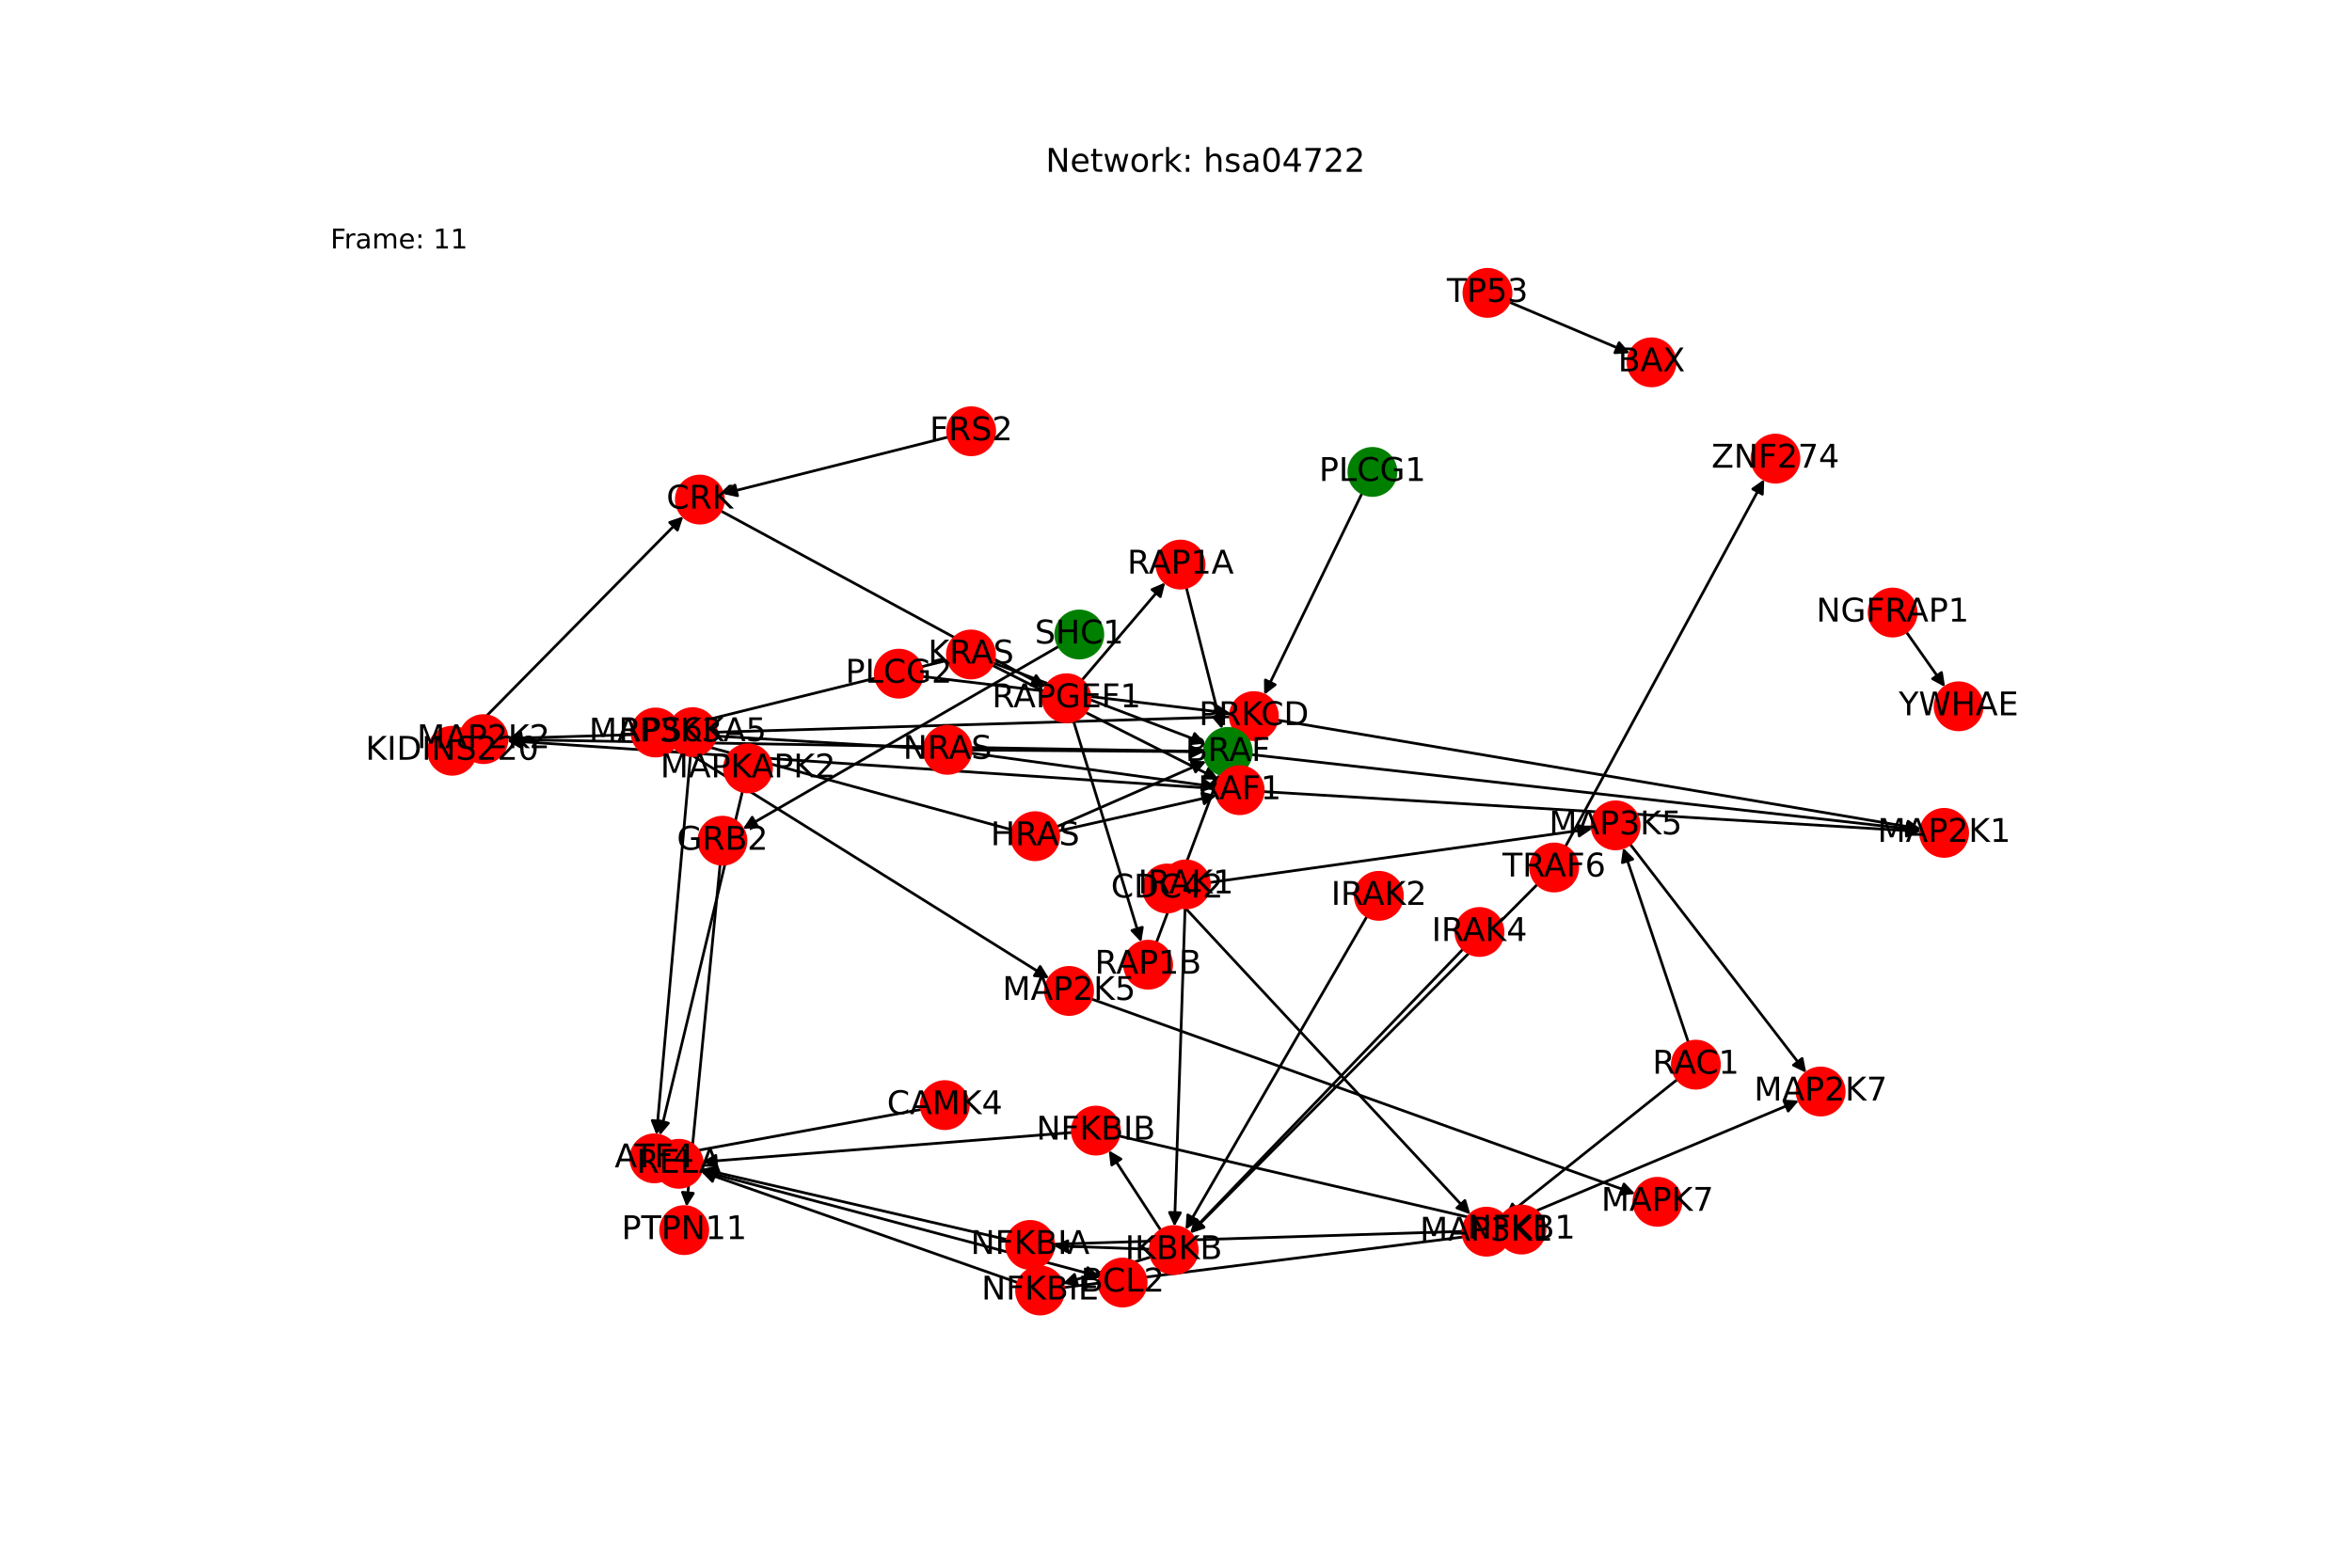 <?xml version="1.0" encoding="utf-8" standalone="no"?>
<!DOCTYPE svg PUBLIC "-//W3C//DTD SVG 1.1//EN"
  "http://www.w3.org/Graphics/SVG/1.1/DTD/svg11.dtd">
<!-- Created with matplotlib (https://matplotlib.org/) -->
<svg height="576pt" version="1.1" viewBox="0 0 864 576" width="864pt" xmlns="http://www.w3.org/2000/svg" xmlns:xlink="http://www.w3.org/1999/xlink">
 <defs>
  <style type="text/css">*{stroke-linecap:butt;stroke-linejoin:round;}</style>
 </defs>
 <g id="figure_1">
  <g id="patch_1">
   <path d="M 0 576 
L 864 576 
L 864 0 
L 0 0 
z
" style="fill:#ffffff;"/>
  </g>
  <g id="axes_1">
   <g id="patch_2">
    <path clip-path="url(#p33b3e870ce)" d="M 264.542 317.523 
Q 258.368 380.436 252.304 442.237 
" style="fill:none;stroke:#000000;stroke-linecap:round;"/>
    <path clip-path="url(#p33b3e870ce)" d="M 254.685 438.451 
L 252.304 442.237 
L 250.704 438.06 
L 254.685 438.451 
z
" style="stroke:#000000;stroke-linecap:round;"/>
   </g>
   <g id="patch_3">
    <path clip-path="url(#p33b3e870ce)" d="M 469.149 264.553 
Q 587.392 284.561 704.533 304.382 
" style="fill:none;stroke:#000000;stroke-linecap:round;"/>
    <path clip-path="url(#p33b3e870ce)" d="M 700.923 301.743 
L 704.533 304.382 
L 700.255 305.687 
L 700.923 301.743 
z
" style="stroke:#000000;stroke-linecap:round;"/>
   </g>
   <g id="patch_4">
    <path clip-path="url(#p33b3e870ce)" d="M 451.953 263.367 
Q 319.111 267.34 187.387 271.279 
" style="fill:none;stroke:#000000;stroke-linecap:round;"/>
    <path clip-path="url(#p33b3e870ce)" d="M 191.445 273.159 
L 187.387 271.279 
L 191.326 269.161 
L 191.445 273.159 
z
" style="stroke:#000000;stroke-linecap:round;"/>
   </g>
   <g id="patch_5">
    <path clip-path="url(#p33b3e870ce)" d="M 264.715 187.681 
Q 324.44 220.051 383.183 251.888 
" style="fill:none;stroke:#000000;stroke-linecap:round;"/>
    <path clip-path="url(#p33b3e870ce)" d="M 380.619 248.224 
L 383.183 251.888 
L 378.713 251.74 
L 380.619 248.224 
z
" style="stroke:#000000;stroke-linecap:round;"/>
   </g>
   <g id="patch_6">
    <path clip-path="url(#p33b3e870ce)" d="M 397.399 249.955 
Q 412.72 231.99 427.316 214.876 
" style="fill:none;stroke:#000000;stroke-linecap:round;"/>
    <path clip-path="url(#p33b3e870ce)" d="M 423.199 216.622 
L 427.316 214.876 
L 426.242 219.217 
L 423.199 216.622 
z
" style="stroke:#000000;stroke-linecap:round;"/>
   </g>
   <g id="patch_7">
    <path clip-path="url(#p33b3e870ce)" d="M 394.312 264.825 
Q 406.766 305.498 418.893 345.103 
" style="fill:none;stroke:#000000;stroke-linecap:round;"/>
    <path clip-path="url(#p33b3e870ce)" d="M 419.635 340.692 
L 418.893 345.103 
L 415.81 341.863 
L 419.635 340.692 
z
" style="stroke:#000000;stroke-linecap:round;"/>
   </g>
   <g id="patch_8">
    <path clip-path="url(#p33b3e870ce)" d="M 459.627 277.243 
Q 582.597 291.142 704.457 304.915 
" style="fill:none;stroke:#000000;stroke-linecap:round;"/>
    <path clip-path="url(#p33b3e870ce)" d="M 700.707 302.479 
L 704.457 304.915 
L 700.257 306.453 
L 700.707 302.479 
z
" style="stroke:#000000;stroke-linecap:round;"/>
   </g>
   <g id="patch_9">
    <path clip-path="url(#p33b3e870ce)" d="M 442.366 276.121 
Q 314.32 273.921 187.392 271.739 
" style="fill:none;stroke:#000000;stroke-linecap:round;"/>
    <path clip-path="url(#p33b3e870ce)" d="M 191.357 273.808 
L 187.392 271.739 
L 191.426 269.808 
L 191.357 273.808 
z
" style="stroke:#000000;stroke-linecap:round;"/>
   </g>
   <g id="patch_10">
    <path clip-path="url(#p33b3e870ce)" d="M 248.739 427.822 
Q 326.376 448.418 402.932 468.727 
" style="fill:none;stroke:#000000;stroke-linecap:round;"/>
    <path clip-path="url(#p33b3e870ce)" d="M 399.578 465.768 
L 402.932 468.727 
L 398.553 469.634 
L 399.578 465.768 
z
" style="stroke:#000000;stroke-linecap:round;"/>
   </g>
   <g id="patch_11">
    <path clip-path="url(#p33b3e870ce)" d="M 348.361 160.568 
Q 306.929 171.003 266.58 181.165 
" style="fill:none;stroke:#000000;stroke-linecap:round;"/>
    <path clip-path="url(#p33b3e870ce)" d="M 270.948 182.127 
L 266.58 181.165 
L 269.971 178.249 
L 270.948 182.127 
z
" style="stroke:#000000;stroke-linecap:round;"/>
   </g>
   <g id="patch_12">
    <path clip-path="url(#p33b3e870ce)" d="M 172.184 269.676 
Q 211.601 229.699 250.232 190.518 
" style="fill:none;stroke:#000000;stroke-linecap:round;"/>
    <path clip-path="url(#p33b3e870ce)" d="M 246 191.962 
L 250.232 190.518 
L 248.848 194.77 
L 246 191.962 
z
" style="stroke:#000000;stroke-linecap:round;"/>
   </g>
   <g id="patch_13">
    <path clip-path="url(#p33b3e870ce)" d="M 253.645 277.632 
Q 247.394 347.302 241.243 415.858 
" style="fill:none;stroke:#000000;stroke-linecap:round;"/>
    <path clip-path="url(#p33b3e870ce)" d="M 243.592 412.053 
L 241.243 415.858 
L 239.608 411.696 
L 243.592 412.053 
z
" style="stroke:#000000;stroke-linecap:round;"/>
   </g>
   <g id="patch_14">
    <path clip-path="url(#p33b3e870ce)" d="M 554.402 110.986 
Q 576.557 120.368 597.683 129.314 
" style="fill:none;stroke:#000000;stroke-linecap:round;"/>
    <path clip-path="url(#p33b3e870ce)" d="M 594.78 125.912 
L 597.683 129.314 
L 593.22 129.596 
L 594.78 125.912 
z
" style="stroke:#000000;stroke-linecap:round;"/>
   </g>
   <g id="patch_15">
    <path clip-path="url(#p33b3e870ce)" d="M 554.024 449.19 
Q 607.427 426.792 659.798 404.827 
" style="fill:none;stroke:#000000;stroke-linecap:round;"/>
    <path clip-path="url(#p33b3e870ce)" d="M 655.336 404.53 
L 659.798 404.827 
L 656.883 408.218 
L 655.336 404.53 
z
" style="stroke:#000000;stroke-linecap:round;"/>
   </g>
   <g id="patch_16">
    <path clip-path="url(#p33b3e870ce)" d="M 598.775 310.116 
Q 631.151 352.15 662.844 393.298 
" style="fill:none;stroke:#000000;stroke-linecap:round;"/>
    <path clip-path="url(#p33b3e870ce)" d="M 661.988 388.909 
L 662.844 393.298 
L 658.819 391.349 
L 661.988 388.909 
z
" style="stroke:#000000;stroke-linecap:round;"/>
   </g>
   <g id="patch_17">
    <path clip-path="url(#p33b3e870ce)" d="M 272.749 290.743 
Q 257.57 353.96 242.652 416.09 
" style="fill:none;stroke:#000000;stroke-linecap:round;"/>
    <path clip-path="url(#p33b3e870ce)" d="M 245.531 412.667 
L 242.652 416.09 
L 241.641 411.733 
L 245.531 412.667 
z
" style="stroke:#000000;stroke-linecap:round;"/>
   </g>
   <g id="patch_18">
    <path clip-path="url(#p33b3e870ce)" d="M 400.865 367.015 
Q 500.782 402.831 599.648 438.269 
" style="fill:none;stroke:#000000;stroke-linecap:round;"/>
    <path clip-path="url(#p33b3e870ce)" d="M 596.557 435.036 
L 599.648 438.269 
L 595.207 438.802 
L 596.557 435.036 
z
" style="stroke:#000000;stroke-linecap:round;"/>
   </g>
   <g id="patch_19">
    <path clip-path="url(#p33b3e870ce)" d="M 248.168 273.728 
Q 316.771 316.616 384.425 358.911 
" style="fill:none;stroke:#000000;stroke-linecap:round;"/>
    <path clip-path="url(#p33b3e870ce)" d="M 382.093 355.095 
L 384.425 358.911 
L 379.973 358.487 
L 382.093 355.095 
z
" style="stroke:#000000;stroke-linecap:round;"/>
   </g>
   <g id="patch_20">
    <path clip-path="url(#p33b3e870ce)" d="M 434.642 332.789 
Q 487.392 389.494 539.38 445.38 
" style="fill:none;stroke:#000000;stroke-linecap:round;"/>
    <path clip-path="url(#p33b3e870ce)" d="M 538.12 441.089 
L 539.38 445.38 
L 535.191 443.813 
L 538.12 441.089 
z
" style="stroke:#000000;stroke-linecap:round;"/>
   </g>
   <g id="patch_21">
    <path clip-path="url(#p33b3e870ce)" d="M 437.319 325.242 
Q 511.118 314.852 583.809 304.618 
" style="fill:none;stroke:#000000;stroke-linecap:round;"/>
    <path clip-path="url(#p33b3e870ce)" d="M 579.569 303.195 
L 583.809 304.618 
L 580.127 307.156 
L 579.569 303.195 
z
" style="stroke:#000000;stroke-linecap:round;"/>
   </g>
   <g id="patch_22">
    <path clip-path="url(#p33b3e870ce)" d="M 616.199 396.579 
Q 584.506 421.858 553.686 446.44 
" style="fill:none;stroke:#000000;stroke-linecap:round;"/>
    <path clip-path="url(#p33b3e870ce)" d="M 558.061 445.509 
L 553.686 446.44 
L 555.566 442.382 
L 558.061 445.509 
z
" style="stroke:#000000;stroke-linecap:round;"/>
   </g>
   <g id="patch_23">
    <path clip-path="url(#p33b3e870ce)" d="M 620.214 382.967 
Q 608.228 347.216 596.598 312.525 
" style="fill:none;stroke:#000000;stroke-linecap:round;"/>
    <path clip-path="url(#p33b3e870ce)" d="M 595.973 316.954 
L 596.598 312.525 
L 599.766 315.682 
L 595.973 316.954 
z
" style="stroke:#000000;stroke-linecap:round;"/>
   </g>
   <g id="patch_24">
    <path clip-path="url(#p33b3e870ce)" d="M 575.025 311.12 
Q 611.55 243.626 647.543 177.115 
" style="fill:none;stroke:#000000;stroke-linecap:round;"/>
    <path clip-path="url(#p33b3e870ce)" d="M 643.881 179.681 
L 647.543 177.115 
L 647.398 181.585 
L 643.881 179.681 
z
" style="stroke:#000000;stroke-linecap:round;"/>
   </g>
   <g id="patch_25">
    <path clip-path="url(#p33b3e870ce)" d="M 564.798 324.878 
Q 501.031 389.02 438.052 452.369 
" style="fill:none;stroke:#000000;stroke-linecap:round;"/>
    <path clip-path="url(#p33b3e870ce)" d="M 442.291 450.942 
L 438.052 452.369 
L 439.454 448.122 
L 442.291 450.942 
z
" style="stroke:#000000;stroke-linecap:round;"/>
   </g>
   <g id="patch_26">
    <path clip-path="url(#p33b3e870ce)" d="M 700.236 232.145 
Q 707.372 242.286 713.865 251.512 
" style="fill:none;stroke:#000000;stroke-linecap:round;"/>
    <path clip-path="url(#p33b3e870ce)" d="M 713.198 247.09 
L 713.865 251.512 
L 709.927 249.392 
L 713.198 247.09 
z
" style="stroke:#000000;stroke-linecap:round;"/>
   </g>
   <g id="patch_27">
    <path clip-path="url(#p33b3e870ce)" d="M 426.43 452.046 
Q 416.862 437.355 407.904 423.6 
" style="fill:none;stroke:#000000;stroke-linecap:round;"/>
    <path clip-path="url(#p33b3e870ce)" d="M 408.411 428.043 
L 407.904 423.6 
L 411.763 425.86 
L 408.411 428.043 
z
" style="stroke:#000000;stroke-linecap:round;"/>
   </g>
   <g id="patch_28">
    <path clip-path="url(#p33b3e870ce)" d="M 422.505 458.994 
Q 404.781 458.358 388.175 457.763 
" style="fill:none;stroke:#000000;stroke-linecap:round;"/>
    <path clip-path="url(#p33b3e870ce)" d="M 392.1 459.905 
L 388.175 457.763 
L 392.244 455.907 
L 392.1 459.905 
z
" style="stroke:#000000;stroke-linecap:round;"/>
   </g>
   <g id="patch_29">
    <path clip-path="url(#p33b3e870ce)" d="M 422.869 461.812 
Q 406.619 466.729 391.439 471.322 
" style="fill:none;stroke:#000000;stroke-linecap:round;"/>
    <path clip-path="url(#p33b3e870ce)" d="M 395.847 472.077 
L 391.439 471.322 
L 394.689 468.249 
L 395.847 472.077 
z
" style="stroke:#000000;stroke-linecap:round;"/>
   </g>
   <g id="patch_30">
    <path clip-path="url(#p33b3e870ce)" d="M 500.375 181.183 
Q 482.384 218.249 464.881 254.31 
" style="fill:none;stroke:#000000;stroke-linecap:round;"/>
    <path clip-path="url(#p33b3e870ce)" d="M 468.427 251.585 
L 464.881 254.31 
L 464.829 249.838 
L 468.427 251.585 
z
" style="stroke:#000000;stroke-linecap:round;"/>
   </g>
   <g id="patch_31">
    <path clip-path="url(#p33b3e870ce)" d="M 338.777 248.549 
Q 395.394 255.315 450.9 261.948 
" style="fill:none;stroke:#000000;stroke-linecap:round;"/>
    <path clip-path="url(#p33b3e870ce)" d="M 447.166 259.488 
L 450.9 261.948 
L 446.691 263.459 
L 447.166 259.488 
z
" style="stroke:#000000;stroke-linecap:round;"/>
   </g>
   <g id="patch_32">
    <path clip-path="url(#p33b3e870ce)" d="M 388.972 237.462 
Q 330.931 271.013 273.857 304.004 
" style="fill:none;stroke:#000000;stroke-linecap:round;"/>
    <path clip-path="url(#p33b3e870ce)" d="M 278.321 303.734 
L 273.857 304.004 
L 276.319 300.271 
L 278.321 303.734 
z
" style="stroke:#000000;stroke-linecap:round;"/>
   </g>
   <g id="patch_33">
    <path clip-path="url(#p33b3e870ce)" d="M 371.9 304.955 
Q 310.54 288.188 250.258 271.715 
" style="fill:none;stroke:#000000;stroke-linecap:round;"/>
    <path clip-path="url(#p33b3e870ce)" d="M 253.59 274.699 
L 250.258 271.715 
L 254.644 270.84 
L 253.59 274.699 
z
" style="stroke:#000000;stroke-linecap:round;"/>
   </g>
   <g id="patch_34">
    <path clip-path="url(#p33b3e870ce)" d="M 388.705 305.336 
Q 417.826 298.783 445.857 292.476 
" style="fill:none;stroke:#000000;stroke-linecap:round;"/>
    <path clip-path="url(#p33b3e870ce)" d="M 441.515 291.403 
L 445.857 292.476 
L 442.393 295.305 
L 441.515 291.403 
z
" style="stroke:#000000;stroke-linecap:round;"/>
   </g>
   <g id="patch_35">
    <path clip-path="url(#p33b3e870ce)" d="M 388.187 303.765 
Q 415.637 291.754 442.063 280.19 
" style="fill:none;stroke:#000000;stroke-linecap:round;"/>
    <path clip-path="url(#p33b3e870ce)" d="M 437.597 279.962 
L 442.063 280.19 
L 439.2 283.626 
L 437.597 279.962 
z
" style="stroke:#000000;stroke-linecap:round;"/>
   </g>
   <g id="patch_36">
    <path clip-path="url(#p33b3e870ce)" d="M 348.277 242.552 
Q 298.753 254.805 250.313 266.789 
" style="fill:none;stroke:#000000;stroke-linecap:round;"/>
    <path clip-path="url(#p33b3e870ce)" d="M 254.677 267.77 
L 250.313 266.789 
L 253.716 263.887 
L 254.677 267.77 
z
" style="stroke:#000000;stroke-linecap:round;"/>
   </g>
   <g id="patch_37">
    <path clip-path="url(#p33b3e870ce)" d="M 364.415 244.379 
Q 406.038 265.402 446.663 285.921 
" style="fill:none;stroke:#000000;stroke-linecap:round;"/>
    <path clip-path="url(#p33b3e870ce)" d="M 443.994 282.332 
L 446.663 285.921 
L 442.191 285.902 
L 443.994 282.332 
z
" style="stroke:#000000;stroke-linecap:round;"/>
   </g>
   <g id="patch_38">
    <path clip-path="url(#p33b3e870ce)" d="M 364.781 243.546 
Q 403.852 258.371 441.879 272.8 
" style="fill:none;stroke:#000000;stroke-linecap:round;"/>
    <path clip-path="url(#p33b3e870ce)" d="M 438.849 269.511 
L 441.879 272.8 
L 437.429 273.251 
L 438.849 269.511 
z
" style="stroke:#000000;stroke-linecap:round;"/>
   </g>
   <g id="patch_39">
    <path clip-path="url(#p33b3e870ce)" d="M 339.409 274.991 
Q 294.438 272.321 250.583 269.716 
" style="fill:none;stroke:#000000;stroke-linecap:round;"/>
    <path clip-path="url(#p33b3e870ce)" d="M 254.458 271.95 
L 250.583 269.716 
L 254.695 267.957 
L 254.458 271.95 
z
" style="stroke:#000000;stroke-linecap:round;"/>
   </g>
   <g id="patch_40">
    <path clip-path="url(#p33b3e870ce)" d="M 356.631 276.689 
Q 401.722 282.917 445.705 288.992 
" style="fill:none;stroke:#000000;stroke-linecap:round;"/>
    <path clip-path="url(#p33b3e870ce)" d="M 442.016 286.463 
L 445.705 288.992 
L 441.469 290.426 
L 442.016 286.463 
z
" style="stroke:#000000;stroke-linecap:round;"/>
   </g>
   <g id="patch_41">
    <path clip-path="url(#p33b3e870ce)" d="M 356.709 275.569 
Q 399.535 275.887 441.244 276.197 
" style="fill:none;stroke:#000000;stroke-linecap:round;"/>
    <path clip-path="url(#p33b3e870ce)" d="M 437.259 274.168 
L 441.244 276.197 
L 437.229 278.167 
L 437.259 274.168 
z
" style="stroke:#000000;stroke-linecap:round;"/>
   </g>
   <g id="patch_42">
    <path clip-path="url(#p33b3e870ce)" d="M 464.037 290.854 
Q 584.781 298.172 704.41 305.422 
" style="fill:none;stroke:#000000;stroke-linecap:round;"/>
    <path clip-path="url(#p33b3e870ce)" d="M 700.538 303.183 
L 704.41 305.422 
L 700.296 307.176 
L 700.538 303.183 
z
" style="stroke:#000000;stroke-linecap:round;"/>
   </g>
   <g id="patch_43">
    <path clip-path="url(#p33b3e870ce)" d="M 446.751 289.746 
Q 316.507 280.951 187.377 272.231 
" style="fill:none;stroke:#000000;stroke-linecap:round;"/>
    <path clip-path="url(#p33b3e870ce)" d="M 191.233 274.496 
L 187.377 272.231 
L 191.503 270.505 
L 191.233 274.496 
z
" style="stroke:#000000;stroke-linecap:round;"/>
   </g>
   <g id="patch_44">
    <path clip-path="url(#p33b3e870ce)" d="M 435.78 215.835 
Q 442.342 241.853 448.631 266.787 
" style="fill:none;stroke:#000000;stroke-linecap:round;"/>
    <path clip-path="url(#p33b3e870ce)" d="M 449.592 262.419 
L 448.631 266.787 
L 445.713 263.397 
L 449.592 262.419 
z
" style="stroke:#000000;stroke-linecap:round;"/>
   </g>
   <g id="patch_45">
    <path clip-path="url(#p33b3e870ce)" d="M 424.792 346.341 
Q 436.388 315.362 447.593 285.43 
" style="fill:none;stroke:#000000;stroke-linecap:round;"/>
    <path clip-path="url(#p33b3e870ce)" d="M 444.318 288.475 
L 447.593 285.43 
L 448.064 289.877 
L 444.318 288.475 
z
" style="stroke:#000000;stroke-linecap:round;"/>
   </g>
   <g id="patch_46">
    <path clip-path="url(#p33b3e870ce)" d="M 410.999 417.367 
Q 480.736 433.583 549.384 449.547 
" style="fill:none;stroke:#000000;stroke-linecap:round;"/>
    <path clip-path="url(#p33b3e870ce)" d="M 545.941 446.693 
L 549.384 449.547 
L 545.035 450.589 
L 545.941 446.693 
z
" style="stroke:#000000;stroke-linecap:round;"/>
   </g>
   <g id="patch_47">
    <path clip-path="url(#p33b3e870ce)" d="M 393.933 416.094 
Q 325.97 421.503 259.121 426.824 
" style="fill:none;stroke:#000000;stroke-linecap:round;"/>
    <path clip-path="url(#p33b3e870ce)" d="M 263.267 428.5 
L 259.121 426.824 
L 262.95 424.513 
L 263.267 428.5 
z
" style="stroke:#000000;stroke-linecap:round;"/>
   </g>
   <g id="patch_48">
    <path clip-path="url(#p33b3e870ce)" d="M 387.06 457.141 
Q 468.657 454.587 549.136 452.068 
" style="fill:none;stroke:#000000;stroke-linecap:round;"/>
    <path clip-path="url(#p33b3e870ce)" d="M 545.076 450.194 
L 549.136 452.068 
L 545.201 454.192 
L 545.076 450.194 
z
" style="stroke:#000000;stroke-linecap:round;"/>
   </g>
   <g id="patch_49">
    <path clip-path="url(#p33b3e870ce)" d="M 369.965 455.462 
Q 313.888 442.506 258.901 429.801 
" style="fill:none;stroke:#000000;stroke-linecap:round;"/>
    <path clip-path="url(#p33b3e870ce)" d="M 262.348 432.65 
L 258.901 429.801 
L 263.249 428.753 
L 262.348 432.65 
z
" style="stroke:#000000;stroke-linecap:round;"/>
   </g>
   <g id="patch_50">
    <path clip-path="url(#p33b3e870ce)" d="M 390.676 473.065 
Q 470.497 462.957 549.209 452.99 
" style="fill:none;stroke:#000000;stroke-linecap:round;"/>
    <path clip-path="url(#p33b3e870ce)" d="M 544.989 451.509 
L 549.209 452.99 
L 545.492 455.477 
L 544.989 451.509 
z
" style="stroke:#000000;stroke-linecap:round;"/>
   </g>
   <g id="patch_51">
    <path clip-path="url(#p33b3e870ce)" d="M 373.913 471.287 
Q 315.731 450.877 258.603 430.838 
" style="fill:none;stroke:#000000;stroke-linecap:round;"/>
    <path clip-path="url(#p33b3e870ce)" d="M 261.716 434.049 
L 258.603 430.838 
L 263.04 430.274 
L 261.716 434.049 
z
" style="stroke:#000000;stroke-linecap:round;"/>
   </g>
   <g id="patch_52">
    <path clip-path="url(#p33b3e870ce)" d="M 338.54 407.607 
Q 293.713 415.824 249.986 423.839 
" style="fill:none;stroke:#000000;stroke-linecap:round;"/>
    <path clip-path="url(#p33b3e870ce)" d="M 254.281 425.085 
L 249.986 423.839 
L 253.56 421.15 
L 254.281 425.085 
z
" style="stroke:#000000;stroke-linecap:round;"/>
   </g>
   <g id="patch_53">
    <path clip-path="url(#p33b3e870ce)" d="M 435.335 333.596 
Q 433.39 392.121 431.482 449.529 
" style="fill:none;stroke:#000000;stroke-linecap:round;"/>
    <path clip-path="url(#p33b3e870ce)" d="M 433.613 445.597 
L 431.482 449.529 
L 429.616 445.465 
L 433.613 445.597 
z
" style="stroke:#000000;stroke-linecap:round;"/>
   </g>
   <g id="patch_54">
    <path clip-path="url(#p33b3e870ce)" d="M 502.181 336.645 
Q 468.839 394.226 436.058 450.839 
" style="fill:none;stroke:#000000;stroke-linecap:round;"/>
    <path clip-path="url(#p33b3e870ce)" d="M 439.794 448.38 
L 436.058 450.839 
L 436.332 446.376 
L 439.794 448.38 
z
" style="stroke:#000000;stroke-linecap:round;"/>
   </g>
   <g id="patch_55">
    <path clip-path="url(#p33b3e870ce)" d="M 537.472 348.676 
Q 487.314 400.869 437.93 452.256 
" style="fill:none;stroke:#000000;stroke-linecap:round;"/>
    <path clip-path="url(#p33b3e870ce)" d="M 442.144 450.758 
L 437.93 452.256 
L 439.26 447.986 
L 442.144 450.758 
z
" style="stroke:#000000;stroke-linecap:round;"/>
   </g>
   <g id="PathCollection_1">
    <defs>
     <path d="M 0 8.66 
C 2.297 8.66 4.5 7.748 6.124 6.124 
C 7.748 4.5 8.66 2.297 8.66 -0 
C 8.66 -2.297 7.748 -4.5 6.124 -6.124 
C 4.5 -7.748 2.297 -8.66 0 -8.66 
C -2.297 -8.66 -4.5 -7.748 -6.124 -6.124 
C -7.748 -4.5 -8.66 -2.297 -8.66 0 
C -8.66 2.297 -7.748 4.5 -6.124 6.124 
C -4.5 7.748 -2.297 8.66 0 8.66 
z
" id="C0_0_4473d09203"/>
    </defs>
    <g clip-path="url(#p33b3e870ce)">
     <use style="fill:#ff0000;stroke:#ff0000;" x="265.388" xlink:href="#C0_0_4473d09203" y="308.9"/>
    </g>
    <g clip-path="url(#p33b3e870ce)">
     <use style="fill:#ff0000;stroke:#ff0000;" x="460.61" xlink:href="#C0_0_4473d09203" y="263.109"/>
    </g>
    <g clip-path="url(#p33b3e870ce)">
     <use style="fill:#ff0000;stroke:#ff0000;" x="257.099" xlink:href="#C0_0_4473d09203" y="183.553"/>
    </g>
    <g clip-path="url(#p33b3e870ce)">
     <use style="fill:#ff0000;stroke:#ff0000;" x="391.777" xlink:href="#C0_0_4473d09203" y="256.546"/>
    </g>
    <g clip-path="url(#p33b3e870ce)">
     <use style="fill:#ff0000;stroke:#ff0000;" x="251.348" xlink:href="#C0_0_4473d09203" y="451.97"/>
    </g>
    <g clip-path="url(#p33b3e870ce)">
     <use style="fill:#008000;stroke:#008000;" x="451.022" xlink:href="#C0_0_4473d09203" y="276.27"/>
    </g>
    <g clip-path="url(#p33b3e870ce)">
     <use style="fill:#ff0000;stroke:#ff0000;" x="240.368" xlink:href="#C0_0_4473d09203" y="425.601"/>
    </g>
    <g clip-path="url(#p33b3e870ce)">
     <use style="fill:#ff0000;stroke:#ff0000;" x="356.758" xlink:href="#C0_0_4473d09203" y="158.453"/>
    </g>
    <g clip-path="url(#p33b3e870ce)">
     <use style="fill:#ff0000;stroke:#ff0000;" x="166.106" xlink:href="#C0_0_4473d09203" y="275.841"/>
    </g>
    <g clip-path="url(#p33b3e870ce)">
     <use style="fill:#ff0000;stroke:#ff0000;" x="254.419" xlink:href="#C0_0_4473d09203" y="269.006"/>
    </g>
    <g clip-path="url(#p33b3e870ce)">
     <use style="fill:#ff0000;stroke:#ff0000;" x="546.424" xlink:href="#C0_0_4473d09203" y="107.607"/>
    </g>
    <g clip-path="url(#p33b3e870ce)">
     <use style="fill:#ff0000;stroke:#ff0000;" x="546.04" xlink:href="#C0_0_4473d09203" y="452.539"/>
    </g>
    <g clip-path="url(#p33b3e870ce)">
     <use style="fill:#ff0000;stroke:#ff0000;" x="593.49" xlink:href="#C0_0_4473d09203" y="303.255"/>
    </g>
    <g clip-path="url(#p33b3e870ce)">
     <use style="fill:#ff0000;stroke:#ff0000;" x="274.77" xlink:href="#C0_0_4473d09203" y="282.326"/>
    </g>
    <g clip-path="url(#p33b3e870ce)">
     <use style="fill:#ff0000;stroke:#ff0000;" x="392.715" xlink:href="#C0_0_4473d09203" y="364.094"/>
    </g>
    <g clip-path="url(#p33b3e870ce)">
     <use style="fill:#ff0000;stroke:#ff0000;" x="608.853" xlink:href="#C0_0_4473d09203" y="441.568"/>
    </g>
    <g clip-path="url(#p33b3e870ce)">
     <use style="fill:#ff0000;stroke:#ff0000;" x="240.823" xlink:href="#C0_0_4473d09203" y="269.137"/>
    </g>
    <g clip-path="url(#p33b3e870ce)">
     <use style="fill:#ff0000;stroke:#ff0000;" x="668.812" xlink:href="#C0_0_4473d09203" y="401.046"/>
    </g>
    <g clip-path="url(#p33b3e870ce)">
     <use style="fill:#ff0000;stroke:#ff0000;" x="428.745" xlink:href="#C0_0_4473d09203" y="326.449"/>
    </g>
    <g clip-path="url(#p33b3e870ce)">
     <use style="fill:#ff0000;stroke:#ff0000;" x="622.967" xlink:href="#C0_0_4473d09203" y="391.181"/>
    </g>
    <g clip-path="url(#p33b3e870ce)">
     <use style="fill:#ff0000;stroke:#ff0000;" x="570.903" xlink:href="#C0_0_4473d09203" y="318.737"/>
    </g>
    <g clip-path="url(#p33b3e870ce)">
     <use style="fill:#ff0000;stroke:#ff0000;" x="652.199" xlink:href="#C0_0_4473d09203" y="168.511"/>
    </g>
    <g clip-path="url(#p33b3e870ce)">
     <use style="fill:#ff0000;stroke:#ff0000;" x="695.251" xlink:href="#C0_0_4473d09203" y="225.061"/>
    </g>
    <g clip-path="url(#p33b3e870ce)">
     <use style="fill:#ff0000;stroke:#ff0000;" x="719.494" xlink:href="#C0_0_4473d09203" y="259.512"/>
    </g>
    <g clip-path="url(#p33b3e870ce)">
     <use style="fill:#ff0000;stroke:#ff0000;" x="431.157" xlink:href="#C0_0_4473d09203" y="459.305"/>
    </g>
    <g clip-path="url(#p33b3e870ce)">
     <use style="fill:#ff0000;stroke:#ff0000;" x="412.385" xlink:href="#C0_0_4473d09203" y="471.234"/>
    </g>
    <g clip-path="url(#p33b3e870ce)">
     <use style="fill:#ff0000;stroke:#ff0000;" x="606.688" xlink:href="#C0_0_4473d09203" y="133.127"/>
    </g>
    <g clip-path="url(#p33b3e870ce)">
     <use style="fill:#008000;stroke:#008000;" x="504.156" xlink:href="#C0_0_4473d09203" y="173.394"/>
    </g>
    <g clip-path="url(#p33b3e870ce)">
     <use style="fill:#ff0000;stroke:#ff0000;" x="330.175" xlink:href="#C0_0_4473d09203" y="247.521"/>
    </g>
    <g clip-path="url(#p33b3e870ce)">
     <use style="fill:#008000;stroke:#008000;" x="396.473" xlink:href="#C0_0_4473d09203" y="233.126"/>
    </g>
    <g clip-path="url(#p33b3e870ce)">
     <use style="fill:#ff0000;stroke:#ff0000;" x="380.252" xlink:href="#C0_0_4473d09203" y="307.238"/>
    </g>
    <g clip-path="url(#p33b3e870ce)">
     <use style="fill:#ff0000;stroke:#ff0000;" x="356.682" xlink:href="#C0_0_4473d09203" y="240.473"/>
    </g>
    <g clip-path="url(#p33b3e870ce)">
     <use style="fill:#ff0000;stroke:#ff0000;" x="348.051" xlink:href="#C0_0_4473d09203" y="275.504"/>
    </g>
    <g clip-path="url(#p33b3e870ce)">
     <use style="fill:#ff0000;stroke:#ff0000;" x="714.171" xlink:href="#C0_0_4473d09203" y="306.013"/>
    </g>
    <g clip-path="url(#p33b3e870ce)">
     <use style="fill:#ff0000;stroke:#ff0000;" x="177.617" xlink:href="#C0_0_4473d09203" y="271.571"/>
    </g>
    <g clip-path="url(#p33b3e870ce)">
     <use style="fill:#ff0000;stroke:#ff0000;" x="455.394" xlink:href="#C0_0_4473d09203" y="290.33"/>
    </g>
    <g clip-path="url(#p33b3e870ce)">
     <use style="fill:#ff0000;stroke:#ff0000;" x="433.661" xlink:href="#C0_0_4473d09203" y="207.436"/>
    </g>
    <g clip-path="url(#p33b3e870ce)">
     <use style="fill:#ff0000;stroke:#ff0000;" x="421.756" xlink:href="#C0_0_4473d09203" y="354.451"/>
    </g>
    <g clip-path="url(#p33b3e870ce)">
     <use style="fill:#ff0000;stroke:#ff0000;" x="402.568" xlink:href="#C0_0_4473d09203" y="415.406"/>
    </g>
    <g clip-path="url(#p33b3e870ce)">
     <use style="fill:#ff0000;stroke:#ff0000;" x="378.403" xlink:href="#C0_0_4473d09203" y="457.412"/>
    </g>
    <g clip-path="url(#p33b3e870ce)">
     <use style="fill:#ff0000;stroke:#ff0000;" x="382.082" xlink:href="#C0_0_4473d09203" y="474.153"/>
    </g>
    <g clip-path="url(#p33b3e870ce)">
     <use style="fill:#ff0000;stroke:#ff0000;" x="558.91" xlink:href="#C0_0_4473d09203" y="451.762"/>
    </g>
    <g clip-path="url(#p33b3e870ce)">
     <use style="fill:#ff0000;stroke:#ff0000;" x="249.373" xlink:href="#C0_0_4473d09203" y="427.6"/>
    </g>
    <g clip-path="url(#p33b3e870ce)">
     <use style="fill:#ff0000;stroke:#ff0000;" x="347.061" xlink:href="#C0_0_4473d09203" y="406.045"/>
    </g>
    <g clip-path="url(#p33b3e870ce)">
     <use style="fill:#ff0000;stroke:#ff0000;" x="435.623" xlink:href="#C0_0_4473d09203" y="324.94"/>
    </g>
    <g clip-path="url(#p33b3e870ce)">
     <use style="fill:#ff0000;stroke:#ff0000;" x="506.521" xlink:href="#C0_0_4473d09203" y="329.149"/>
    </g>
    <g clip-path="url(#p33b3e870ce)">
     <use style="fill:#ff0000;stroke:#ff0000;" x="543.473" xlink:href="#C0_0_4473d09203" y="342.43"/>
    </g>
   </g>
   <g id="text_1">
    <g clip-path="url(#p33b3e870ce)">
     <!-- GRB2 -->
     <g transform="translate(248.636 312.211)scale(0.12 -0.12)">
      <defs>
       <path d="M 59.516 10.406 
L 59.516 29.984 
L 43.406 29.984 
L 43.406 38.094 
L 69.281 38.094 
L 69.281 6.781 
Q 63.578 2.734 56.688 0.656 
Q 49.812 -1.422 42 -1.422 
Q 24.906 -1.422 15.25 8.562 
Q 5.609 18.562 5.609 36.375 
Q 5.609 54.25 15.25 64.234 
Q 24.906 74.219 42 74.219 
Q 49.125 74.219 55.547 72.453 
Q 61.969 70.703 67.391 67.281 
L 67.391 56.781 
Q 61.922 61.422 55.766 63.766 
Q 49.609 66.109 42.828 66.109 
Q 29.438 66.109 22.719 58.641 
Q 16.016 51.172 16.016 36.375 
Q 16.016 21.625 22.719 14.156 
Q 29.438 6.688 42.828 6.688 
Q 48.047 6.688 52.141 7.594 
Q 56.25 8.5 59.516 10.406 
z
" id="DejaVuSans-71"/>
       <path d="M 44.391 34.188 
Q 47.562 33.109 50.562 29.594 
Q 53.562 26.078 56.594 19.922 
L 66.609 0 
L 56 0 
L 46.688 18.703 
Q 43.062 26.031 39.672 28.422 
Q 36.281 30.812 30.422 30.812 
L 19.672 30.812 
L 19.672 0 
L 9.812 0 
L 9.812 72.906 
L 32.078 72.906 
Q 44.578 72.906 50.734 67.672 
Q 56.891 62.453 56.891 51.906 
Q 56.891 45.016 53.688 40.469 
Q 50.484 35.938 44.391 34.188 
z
M 19.672 64.797 
L 19.672 38.922 
L 32.078 38.922 
Q 39.203 38.922 42.844 42.219 
Q 46.484 45.516 46.484 51.906 
Q 46.484 58.297 42.844 61.547 
Q 39.203 64.797 32.078 64.797 
z
" id="DejaVuSans-82"/>
       <path d="M 19.672 34.812 
L 19.672 8.109 
L 35.5 8.109 
Q 43.453 8.109 47.281 11.406 
Q 51.125 14.703 51.125 21.484 
Q 51.125 28.328 47.281 31.562 
Q 43.453 34.812 35.5 34.812 
z
M 19.672 64.797 
L 19.672 42.828 
L 34.281 42.828 
Q 41.5 42.828 45.031 45.531 
Q 48.578 48.25 48.578 53.812 
Q 48.578 59.328 45.031 62.062 
Q 41.5 64.797 34.281 64.797 
z
M 9.812 72.906 
L 35.016 72.906 
Q 46.297 72.906 52.391 68.219 
Q 58.5 63.531 58.5 54.891 
Q 58.5 48.188 55.375 44.234 
Q 52.25 40.281 46.188 39.312 
Q 53.469 37.75 57.5 32.781 
Q 61.531 27.828 61.531 20.406 
Q 61.531 10.641 54.891 5.312 
Q 48.25 0 35.984 0 
L 9.812 0 
z
" id="DejaVuSans-66"/>
       <path d="M 19.188 8.297 
L 53.609 8.297 
L 53.609 0 
L 7.328 0 
L 7.328 8.297 
Q 12.938 14.109 22.625 23.891 
Q 32.328 33.688 34.812 36.531 
Q 39.547 41.844 41.422 45.531 
Q 43.312 49.219 43.312 52.781 
Q 43.312 58.594 39.234 62.25 
Q 35.156 65.922 28.609 65.922 
Q 23.969 65.922 18.812 64.312 
Q 13.672 62.703 7.812 59.422 
L 7.812 69.391 
Q 13.766 71.781 18.938 73 
Q 24.125 74.219 28.422 74.219 
Q 39.75 74.219 46.484 68.547 
Q 53.219 62.891 53.219 53.422 
Q 53.219 48.922 51.531 44.891 
Q 49.859 40.875 45.406 35.406 
Q 44.188 33.984 37.641 27.219 
Q 31.109 20.453 19.188 8.297 
z
" id="DejaVuSans-50"/>
      </defs>
      <use xlink:href="#DejaVuSans-71"/>
      <use x="77.49" xlink:href="#DejaVuSans-82"/>
      <use x="146.973" xlink:href="#DejaVuSans-66"/>
      <use x="215.576" xlink:href="#DejaVuSans-50"/>
     </g>
    </g>
   </g>
   <g id="text_2">
    <g clip-path="url(#p33b3e870ce)">
     <!-- PRKCD -->
     <g transform="translate(440.409 266.42)scale(0.12 -0.12)">
      <defs>
       <path d="M 19.672 64.797 
L 19.672 37.406 
L 32.078 37.406 
Q 38.969 37.406 42.719 40.969 
Q 46.484 44.531 46.484 51.125 
Q 46.484 57.672 42.719 61.234 
Q 38.969 64.797 32.078 64.797 
z
M 9.812 72.906 
L 32.078 72.906 
Q 44.344 72.906 50.609 67.359 
Q 56.891 61.812 56.891 51.125 
Q 56.891 40.328 50.609 34.812 
Q 44.344 29.297 32.078 29.297 
L 19.672 29.297 
L 19.672 0 
L 9.812 0 
z
" id="DejaVuSans-80"/>
       <path d="M 9.812 72.906 
L 19.672 72.906 
L 19.672 42.094 
L 52.391 72.906 
L 65.094 72.906 
L 28.906 38.922 
L 67.672 0 
L 54.688 0 
L 19.672 35.109 
L 19.672 0 
L 9.812 0 
z
" id="DejaVuSans-75"/>
       <path d="M 64.406 67.281 
L 64.406 56.891 
Q 59.422 61.531 53.781 63.812 
Q 48.141 66.109 41.797 66.109 
Q 29.297 66.109 22.656 58.469 
Q 16.016 50.828 16.016 36.375 
Q 16.016 21.969 22.656 14.328 
Q 29.297 6.688 41.797 6.688 
Q 48.141 6.688 53.781 8.984 
Q 59.422 11.281 64.406 15.922 
L 64.406 5.609 
Q 59.234 2.094 53.438 0.328 
Q 47.656 -1.422 41.219 -1.422 
Q 24.656 -1.422 15.125 8.703 
Q 5.609 18.844 5.609 36.375 
Q 5.609 53.953 15.125 64.078 
Q 24.656 74.219 41.219 74.219 
Q 47.75 74.219 53.531 72.484 
Q 59.328 70.75 64.406 67.281 
z
" id="DejaVuSans-67"/>
       <path d="M 19.672 64.797 
L 19.672 8.109 
L 31.594 8.109 
Q 46.688 8.109 53.688 14.938 
Q 60.688 21.781 60.688 36.531 
Q 60.688 51.172 53.688 57.984 
Q 46.688 64.797 31.594 64.797 
z
M 9.812 72.906 
L 30.078 72.906 
Q 51.266 72.906 61.172 64.094 
Q 71.094 55.281 71.094 36.531 
Q 71.094 17.672 61.125 8.828 
Q 51.172 0 30.078 0 
L 9.812 0 
z
" id="DejaVuSans-68"/>
      </defs>
      <use xlink:href="#DejaVuSans-80"/>
      <use x="60.303" xlink:href="#DejaVuSans-82"/>
      <use x="129.785" xlink:href="#DejaVuSans-75"/>
      <use x="189.861" xlink:href="#DejaVuSans-67"/>
      <use x="259.686" xlink:href="#DejaVuSans-68"/>
     </g>
    </g>
   </g>
   <g id="text_3">
    <g clip-path="url(#p33b3e870ce)">
     <!-- CRK -->
     <g transform="translate(244.806 186.864)scale(0.12 -0.12)">
      <use xlink:href="#DejaVuSans-67"/>
      <use x="69.824" xlink:href="#DejaVuSans-82"/>
      <use x="139.307" xlink:href="#DejaVuSans-75"/>
     </g>
    </g>
   </g>
   <g id="text_4">
    <g clip-path="url(#p33b3e870ce)">
     <!-- RAPGEF1 -->
     <g transform="translate(364.417 259.857)scale(0.12 -0.12)">
      <defs>
       <path d="M 34.188 63.188 
L 20.797 26.906 
L 47.609 26.906 
z
M 28.609 72.906 
L 39.797 72.906 
L 67.578 0 
L 57.328 0 
L 50.688 18.703 
L 17.828 18.703 
L 11.188 0 
L 0.781 0 
z
" id="DejaVuSans-65"/>
       <path d="M 9.812 72.906 
L 55.906 72.906 
L 55.906 64.594 
L 19.672 64.594 
L 19.672 43.016 
L 54.391 43.016 
L 54.391 34.719 
L 19.672 34.719 
L 19.672 8.297 
L 56.781 8.297 
L 56.781 0 
L 9.812 0 
z
" id="DejaVuSans-69"/>
       <path d="M 9.812 72.906 
L 51.703 72.906 
L 51.703 64.594 
L 19.672 64.594 
L 19.672 43.109 
L 48.578 43.109 
L 48.578 34.812 
L 19.672 34.812 
L 19.672 0 
L 9.812 0 
z
" id="DejaVuSans-70"/>
       <path d="M 12.406 8.297 
L 28.516 8.297 
L 28.516 63.922 
L 10.984 60.406 
L 10.984 69.391 
L 28.422 72.906 
L 38.281 72.906 
L 38.281 8.297 
L 54.391 8.297 
L 54.391 0 
L 12.406 0 
z
" id="DejaVuSans-49"/>
      </defs>
      <use xlink:href="#DejaVuSans-82"/>
      <use x="65.482" xlink:href="#DejaVuSans-65"/>
      <use x="133.891" xlink:href="#DejaVuSans-80"/>
      <use x="194.193" xlink:href="#DejaVuSans-71"/>
      <use x="271.684" xlink:href="#DejaVuSans-69"/>
      <use x="334.867" xlink:href="#DejaVuSans-70"/>
      <use x="392.387" xlink:href="#DejaVuSans-49"/>
     </g>
    </g>
   </g>
   <g id="text_5">
    <g clip-path="url(#p33b3e870ce)">
     <!-- PTPN11 -->
     <g transform="translate(228.324 455.281)scale(0.12 -0.12)">
      <defs>
       <path d="M -0.297 72.906 
L 61.375 72.906 
L 61.375 64.594 
L 35.5 64.594 
L 35.5 0 
L 25.594 0 
L 25.594 64.594 
L -0.297 64.594 
z
" id="DejaVuSans-84"/>
       <path d="M 9.812 72.906 
L 23.094 72.906 
L 55.422 11.922 
L 55.422 72.906 
L 64.984 72.906 
L 64.984 0 
L 51.703 0 
L 19.391 60.984 
L 19.391 0 
L 9.812 0 
z
" id="DejaVuSans-78"/>
      </defs>
      <use xlink:href="#DejaVuSans-80"/>
      <use x="60.303" xlink:href="#DejaVuSans-84"/>
      <use x="121.387" xlink:href="#DejaVuSans-80"/>
      <use x="181.689" xlink:href="#DejaVuSans-78"/>
      <use x="256.494" xlink:href="#DejaVuSans-49"/>
      <use x="320.117" xlink:href="#DejaVuSans-49"/>
     </g>
    </g>
   </g>
   <g id="text_6">
    <g clip-path="url(#p33b3e870ce)">
     <!-- BRAF -->
     <g transform="translate(435.422 279.581)scale(0.12 -0.12)">
      <use xlink:href="#DejaVuSans-66"/>
      <use x="68.604" xlink:href="#DejaVuSans-82"/>
      <use x="134.086" xlink:href="#DejaVuSans-65"/>
      <use x="202.494" xlink:href="#DejaVuSans-70"/>
     </g>
    </g>
   </g>
   <g id="text_7">
    <g clip-path="url(#p33b3e870ce)">
     <!-- ATF4 -->
     <g transform="translate(225.796 428.913)scale(0.12 -0.12)">
      <defs>
       <path d="M 37.797 64.312 
L 12.891 25.391 
L 37.797 25.391 
z
M 35.203 72.906 
L 47.609 72.906 
L 47.609 25.391 
L 58.016 25.391 
L 58.016 17.188 
L 47.609 17.188 
L 47.609 0 
L 37.797 0 
L 37.797 17.188 
L 4.891 17.188 
L 4.891 26.703 
z
" id="DejaVuSans-52"/>
      </defs>
      <use xlink:href="#DejaVuSans-65"/>
      <use x="60.658" xlink:href="#DejaVuSans-84"/>
      <use x="121.742" xlink:href="#DejaVuSans-70"/>
      <use x="179.262" xlink:href="#DejaVuSans-52"/>
     </g>
    </g>
   </g>
   <g id="text_8">
    <g clip-path="url(#p33b3e870ce)">
     <!-- FRS2 -->
     <g transform="translate(341.512 161.764)scale(0.12 -0.12)">
      <defs>
       <path d="M 53.516 70.516 
L 53.516 60.891 
Q 47.906 63.578 42.922 64.891 
Q 37.938 66.219 33.297 66.219 
Q 25.25 66.219 20.875 63.094 
Q 16.5 59.969 16.5 54.203 
Q 16.5 49.359 19.406 46.891 
Q 22.312 44.438 30.422 42.922 
L 36.375 41.703 
Q 47.406 39.594 52.656 34.297 
Q 57.906 29 57.906 20.125 
Q 57.906 9.516 50.797 4.047 
Q 43.703 -1.422 29.984 -1.422 
Q 24.812 -1.422 18.969 -0.25 
Q 13.141 0.922 6.891 3.219 
L 6.891 13.375 
Q 12.891 10.016 18.656 8.297 
Q 24.422 6.594 29.984 6.594 
Q 38.422 6.594 43.016 9.906 
Q 47.609 13.234 47.609 19.391 
Q 47.609 24.75 44.312 27.781 
Q 41.016 30.812 33.5 32.328 
L 27.484 33.5 
Q 16.453 35.688 11.516 40.375 
Q 6.594 45.062 6.594 53.422 
Q 6.594 63.094 13.406 68.656 
Q 20.219 74.219 32.172 74.219 
Q 37.312 74.219 42.625 73.281 
Q 47.953 72.359 53.516 70.516 
z
" id="DejaVuSans-83"/>
      </defs>
      <use xlink:href="#DejaVuSans-70"/>
      <use x="57.52" xlink:href="#DejaVuSans-82"/>
      <use x="127.002" xlink:href="#DejaVuSans-83"/>
      <use x="190.479" xlink:href="#DejaVuSans-50"/>
     </g>
    </g>
   </g>
   <g id="text_9">
    <g clip-path="url(#p33b3e870ce)">
     <!-- KIDINS220 -->
     <g transform="translate(134.261 279.152)scale(0.12 -0.12)">
      <defs>
       <path d="M 9.812 72.906 
L 19.672 72.906 
L 19.672 0 
L 9.812 0 
z
" id="DejaVuSans-73"/>
       <path d="M 31.781 66.406 
Q 24.172 66.406 20.328 58.906 
Q 16.5 51.422 16.5 36.375 
Q 16.5 21.391 20.328 13.891 
Q 24.172 6.391 31.781 6.391 
Q 39.453 6.391 43.281 13.891 
Q 47.125 21.391 47.125 36.375 
Q 47.125 51.422 43.281 58.906 
Q 39.453 66.406 31.781 66.406 
z
M 31.781 74.219 
Q 44.047 74.219 50.516 64.516 
Q 56.984 54.828 56.984 36.375 
Q 56.984 17.969 50.516 8.266 
Q 44.047 -1.422 31.781 -1.422 
Q 19.531 -1.422 13.062 8.266 
Q 6.594 17.969 6.594 36.375 
Q 6.594 54.828 13.062 64.516 
Q 19.531 74.219 31.781 74.219 
z
" id="DejaVuSans-48"/>
      </defs>
      <use xlink:href="#DejaVuSans-75"/>
      <use x="65.576" xlink:href="#DejaVuSans-73"/>
      <use x="95.068" xlink:href="#DejaVuSans-68"/>
      <use x="172.07" xlink:href="#DejaVuSans-73"/>
      <use x="201.562" xlink:href="#DejaVuSans-78"/>
      <use x="276.367" xlink:href="#DejaVuSans-83"/>
      <use x="339.844" xlink:href="#DejaVuSans-50"/>
      <use x="403.467" xlink:href="#DejaVuSans-50"/>
      <use x="467.09" xlink:href="#DejaVuSans-48"/>
     </g>
    </g>
   </g>
   <g id="text_10">
    <g clip-path="url(#p33b3e870ce)">
     <!-- RPS6KA5 -->
     <g transform="translate(227.254 272.318)scale(0.12 -0.12)">
      <defs>
       <path d="M 33.016 40.375 
Q 26.375 40.375 22.484 35.828 
Q 18.609 31.297 18.609 23.391 
Q 18.609 15.531 22.484 10.953 
Q 26.375 6.391 33.016 6.391 
Q 39.656 6.391 43.531 10.953 
Q 47.406 15.531 47.406 23.391 
Q 47.406 31.297 43.531 35.828 
Q 39.656 40.375 33.016 40.375 
z
M 52.594 71.297 
L 52.594 62.312 
Q 48.875 64.062 45.094 64.984 
Q 41.312 65.922 37.594 65.922 
Q 27.828 65.922 22.672 59.328 
Q 17.531 52.734 16.797 39.406 
Q 19.672 43.656 24.016 45.922 
Q 28.375 48.188 33.594 48.188 
Q 44.578 48.188 50.953 41.516 
Q 57.328 34.859 57.328 23.391 
Q 57.328 12.156 50.688 5.359 
Q 44.047 -1.422 33.016 -1.422 
Q 20.359 -1.422 13.672 8.266 
Q 6.984 17.969 6.984 36.375 
Q 6.984 53.656 15.188 63.938 
Q 23.391 74.219 37.203 74.219 
Q 40.922 74.219 44.703 73.484 
Q 48.484 72.75 52.594 71.297 
z
" id="DejaVuSans-54"/>
       <path d="M 10.797 72.906 
L 49.516 72.906 
L 49.516 64.594 
L 19.828 64.594 
L 19.828 46.734 
Q 21.969 47.469 24.109 47.828 
Q 26.266 48.188 28.422 48.188 
Q 40.625 48.188 47.75 41.5 
Q 54.891 34.812 54.891 23.391 
Q 54.891 11.625 47.562 5.094 
Q 40.234 -1.422 26.906 -1.422 
Q 22.312 -1.422 17.547 -0.641 
Q 12.797 0.141 7.719 1.703 
L 7.719 11.625 
Q 12.109 9.234 16.797 8.062 
Q 21.484 6.891 26.703 6.891 
Q 35.156 6.891 40.078 11.328 
Q 45.016 15.766 45.016 23.391 
Q 45.016 31 40.078 35.438 
Q 35.156 39.891 26.703 39.891 
Q 22.75 39.891 18.812 39.016 
Q 14.891 38.141 10.797 36.281 
z
" id="DejaVuSans-53"/>
      </defs>
      <use xlink:href="#DejaVuSans-82"/>
      <use x="69.482" xlink:href="#DejaVuSans-80"/>
      <use x="129.785" xlink:href="#DejaVuSans-83"/>
      <use x="193.262" xlink:href="#DejaVuSans-54"/>
      <use x="256.885" xlink:href="#DejaVuSans-75"/>
      <use x="320.711" xlink:href="#DejaVuSans-65"/>
      <use x="389.119" xlink:href="#DejaVuSans-53"/>
     </g>
    </g>
   </g>
   <g id="text_11">
    <g clip-path="url(#p33b3e870ce)">
     <!-- TP53 -->
     <g transform="translate(531.506 110.919)scale(0.12 -0.12)">
      <defs>
       <path d="M 40.578 39.312 
Q 47.656 37.797 51.625 33 
Q 55.609 28.219 55.609 21.188 
Q 55.609 10.406 48.188 4.484 
Q 40.766 -1.422 27.094 -1.422 
Q 22.516 -1.422 17.656 -0.516 
Q 12.797 0.391 7.625 2.203 
L 7.625 11.719 
Q 11.719 9.328 16.594 8.109 
Q 21.484 6.891 26.812 6.891 
Q 36.078 6.891 40.938 10.547 
Q 45.797 14.203 45.797 21.188 
Q 45.797 27.641 41.281 31.266 
Q 36.766 34.906 28.719 34.906 
L 20.219 34.906 
L 20.219 43.016 
L 29.109 43.016 
Q 36.375 43.016 40.234 45.922 
Q 44.094 48.828 44.094 54.297 
Q 44.094 59.906 40.109 62.906 
Q 36.141 65.922 28.719 65.922 
Q 24.656 65.922 20.016 65.031 
Q 15.375 64.156 9.812 62.312 
L 9.812 71.094 
Q 15.438 72.656 20.344 73.438 
Q 25.25 74.219 29.594 74.219 
Q 40.828 74.219 47.359 69.109 
Q 53.906 64.016 53.906 55.328 
Q 53.906 49.266 50.438 45.094 
Q 46.969 40.922 40.578 39.312 
z
" id="DejaVuSans-51"/>
      </defs>
      <use xlink:href="#DejaVuSans-84"/>
      <use x="61.084" xlink:href="#DejaVuSans-80"/>
      <use x="121.387" xlink:href="#DejaVuSans-53"/>
      <use x="185.01" xlink:href="#DejaVuSans-51"/>
     </g>
    </g>
   </g>
   <g id="text_12">
    <g clip-path="url(#p33b3e870ce)">
     <!-- MAP3K1 -->
     <g transform="translate(521.571 455.85)scale(0.12 -0.12)">
      <defs>
       <path d="M 9.812 72.906 
L 24.516 72.906 
L 43.109 23.297 
L 61.812 72.906 
L 76.516 72.906 
L 76.516 0 
L 66.891 0 
L 66.891 64.016 
L 48.094 14.016 
L 38.188 14.016 
L 19.391 64.016 
L 19.391 0 
L 9.812 0 
z
" id="DejaVuSans-77"/>
      </defs>
      <use xlink:href="#DejaVuSans-77"/>
      <use x="86.279" xlink:href="#DejaVuSans-65"/>
      <use x="154.688" xlink:href="#DejaVuSans-80"/>
      <use x="214.99" xlink:href="#DejaVuSans-51"/>
      <use x="278.613" xlink:href="#DejaVuSans-75"/>
      <use x="344.189" xlink:href="#DejaVuSans-49"/>
     </g>
    </g>
   </g>
   <g id="text_13">
    <g clip-path="url(#p33b3e870ce)">
     <!-- MAP3K5 -->
     <g transform="translate(569.021 306.566)scale(0.12 -0.12)">
      <use xlink:href="#DejaVuSans-77"/>
      <use x="86.279" xlink:href="#DejaVuSans-65"/>
      <use x="154.688" xlink:href="#DejaVuSans-80"/>
      <use x="214.99" xlink:href="#DejaVuSans-51"/>
      <use x="278.613" xlink:href="#DejaVuSans-75"/>
      <use x="344.189" xlink:href="#DejaVuSans-53"/>
     </g>
    </g>
   </g>
   <g id="text_14">
    <g clip-path="url(#p33b3e870ce)">
     <!-- MAPKAPK2 -->
     <g transform="translate(242.567 285.637)scale(0.12 -0.12)">
      <use xlink:href="#DejaVuSans-77"/>
      <use x="86.279" xlink:href="#DejaVuSans-65"/>
      <use x="154.688" xlink:href="#DejaVuSans-80"/>
      <use x="214.99" xlink:href="#DejaVuSans-75"/>
      <use x="278.816" xlink:href="#DejaVuSans-65"/>
      <use x="347.225" xlink:href="#DejaVuSans-80"/>
      <use x="407.527" xlink:href="#DejaVuSans-75"/>
      <use x="473.104" xlink:href="#DejaVuSans-50"/>
     </g>
    </g>
   </g>
   <g id="text_15">
    <g clip-path="url(#p33b3e870ce)">
     <!-- MAP2K5 -->
     <g transform="translate(368.247 367.406)scale(0.12 -0.12)">
      <use xlink:href="#DejaVuSans-77"/>
      <use x="86.279" xlink:href="#DejaVuSans-65"/>
      <use x="154.688" xlink:href="#DejaVuSans-80"/>
      <use x="214.99" xlink:href="#DejaVuSans-50"/>
      <use x="278.613" xlink:href="#DejaVuSans-75"/>
      <use x="344.189" xlink:href="#DejaVuSans-53"/>
     </g>
    </g>
   </g>
   <g id="text_16">
    <g clip-path="url(#p33b3e870ce)">
     <!-- MAPK7 -->
     <g transform="translate(588.202 444.88)scale(0.12 -0.12)">
      <defs>
       <path d="M 8.203 72.906 
L 55.078 72.906 
L 55.078 68.703 
L 28.609 0 
L 18.312 0 
L 43.219 64.594 
L 8.203 64.594 
z
" id="DejaVuSans-55"/>
      </defs>
      <use xlink:href="#DejaVuSans-77"/>
      <use x="86.279" xlink:href="#DejaVuSans-65"/>
      <use x="154.688" xlink:href="#DejaVuSans-80"/>
      <use x="214.99" xlink:href="#DejaVuSans-75"/>
      <use x="280.566" xlink:href="#DejaVuSans-55"/>
     </g>
    </g>
   </g>
   <g id="text_17">
    <g clip-path="url(#p33b3e870ce)">
     <!-- MAP3K3 -->
     <g transform="translate(216.355 272.448)scale(0.12 -0.12)">
      <use xlink:href="#DejaVuSans-77"/>
      <use x="86.279" xlink:href="#DejaVuSans-65"/>
      <use x="154.688" xlink:href="#DejaVuSans-80"/>
      <use x="214.99" xlink:href="#DejaVuSans-51"/>
      <use x="278.613" xlink:href="#DejaVuSans-75"/>
      <use x="344.189" xlink:href="#DejaVuSans-51"/>
     </g>
    </g>
   </g>
   <g id="text_18">
    <g clip-path="url(#p33b3e870ce)">
     <!-- MAP2K7 -->
     <g transform="translate(644.344 404.357)scale(0.12 -0.12)">
      <use xlink:href="#DejaVuSans-77"/>
      <use x="86.279" xlink:href="#DejaVuSans-65"/>
      <use x="154.688" xlink:href="#DejaVuSans-80"/>
      <use x="214.99" xlink:href="#DejaVuSans-50"/>
      <use x="278.613" xlink:href="#DejaVuSans-75"/>
      <use x="344.189" xlink:href="#DejaVuSans-55"/>
     </g>
    </g>
   </g>
   <g id="text_19">
    <g clip-path="url(#p33b3e870ce)">
     <!-- CDC42 -->
     <g transform="translate(408.11 329.761)scale(0.12 -0.12)">
      <use xlink:href="#DejaVuSans-67"/>
      <use x="69.824" xlink:href="#DejaVuSans-68"/>
      <use x="146.826" xlink:href="#DejaVuSans-67"/>
      <use x="216.65" xlink:href="#DejaVuSans-52"/>
      <use x="280.273" xlink:href="#DejaVuSans-50"/>
     </g>
    </g>
   </g>
   <g id="text_20">
    <g clip-path="url(#p33b3e870ce)">
     <!-- RAC1 -->
     <g transform="translate(607.032 394.492)scale(0.12 -0.12)">
      <use xlink:href="#DejaVuSans-82"/>
      <use x="65.482" xlink:href="#DejaVuSans-65"/>
      <use x="132.141" xlink:href="#DejaVuSans-67"/>
      <use x="201.965" xlink:href="#DejaVuSans-49"/>
     </g>
    </g>
   </g>
   <g id="text_21">
    <g clip-path="url(#p33b3e870ce)">
     <!-- TRAF6 -->
     <g transform="translate(551.936 322.048)scale(0.12 -0.12)">
      <use xlink:href="#DejaVuSans-84"/>
      <use x="61.084" xlink:href="#DejaVuSans-82"/>
      <use x="126.566" xlink:href="#DejaVuSans-65"/>
      <use x="194.975" xlink:href="#DejaVuSans-70"/>
      <use x="252.494" xlink:href="#DejaVuSans-54"/>
     </g>
    </g>
   </g>
   <g id="text_22">
    <g clip-path="url(#p33b3e870ce)">
     <!-- ZNF274 -->
     <g transform="translate(628.697 171.823)scale(0.12 -0.12)">
      <defs>
       <path d="M 5.609 72.906 
L 62.891 72.906 
L 62.891 65.375 
L 16.797 8.297 
L 64.016 8.297 
L 64.016 0 
L 4.5 0 
L 4.5 7.516 
L 50.594 64.594 
L 5.609 64.594 
z
" id="DejaVuSans-90"/>
      </defs>
      <use xlink:href="#DejaVuSans-90"/>
      <use x="68.506" xlink:href="#DejaVuSans-78"/>
      <use x="143.311" xlink:href="#DejaVuSans-70"/>
      <use x="200.83" xlink:href="#DejaVuSans-50"/>
      <use x="264.453" xlink:href="#DejaVuSans-55"/>
      <use x="328.076" xlink:href="#DejaVuSans-52"/>
     </g>
    </g>
   </g>
   <g id="text_23">
    <g clip-path="url(#p33b3e870ce)">
     <!-- NGFRAP1 -->
     <g transform="translate(667.193 228.372)scale(0.12 -0.12)">
      <use xlink:href="#DejaVuSans-78"/>
      <use x="74.805" xlink:href="#DejaVuSans-71"/>
      <use x="152.295" xlink:href="#DejaVuSans-70"/>
      <use x="209.814" xlink:href="#DejaVuSans-82"/>
      <use x="275.297" xlink:href="#DejaVuSans-65"/>
      <use x="343.705" xlink:href="#DejaVuSans-80"/>
      <use x="404.008" xlink:href="#DejaVuSans-49"/>
     </g>
    </g>
   </g>
   <g id="text_24">
    <g clip-path="url(#p33b3e870ce)">
     <!-- YWHAE -->
     <g transform="translate(697.489 262.823)scale(0.12 -0.12)">
      <defs>
       <path d="M -0.203 72.906 
L 10.406 72.906 
L 30.609 42.922 
L 50.688 72.906 
L 61.281 72.906 
L 35.5 34.719 
L 35.5 0 
L 25.594 0 
L 25.594 34.719 
z
" id="DejaVuSans-89"/>
       <path d="M 3.328 72.906 
L 13.281 72.906 
L 28.609 11.281 
L 43.891 72.906 
L 54.984 72.906 
L 70.312 11.281 
L 85.594 72.906 
L 95.609 72.906 
L 77.297 0 
L 64.891 0 
L 49.516 63.281 
L 33.984 0 
L 21.578 0 
z
" id="DejaVuSans-87"/>
       <path d="M 9.812 72.906 
L 19.672 72.906 
L 19.672 43.016 
L 55.516 43.016 
L 55.516 72.906 
L 65.375 72.906 
L 65.375 0 
L 55.516 0 
L 55.516 34.719 
L 19.672 34.719 
L 19.672 0 
L 9.812 0 
z
" id="DejaVuSans-72"/>
      </defs>
      <use xlink:href="#DejaVuSans-89"/>
      <use x="61.084" xlink:href="#DejaVuSans-87"/>
      <use x="159.961" xlink:href="#DejaVuSans-72"/>
      <use x="235.156" xlink:href="#DejaVuSans-65"/>
      <use x="303.564" xlink:href="#DejaVuSans-69"/>
     </g>
    </g>
   </g>
   <g id="text_25">
    <g clip-path="url(#p33b3e870ce)">
     <!-- IKBKB -->
     <g transform="translate(413.284 462.616)scale(0.12 -0.12)">
      <use xlink:href="#DejaVuSans-73"/>
      <use x="29.492" xlink:href="#DejaVuSans-75"/>
      <use x="95.068" xlink:href="#DejaVuSans-66"/>
      <use x="163.672" xlink:href="#DejaVuSans-75"/>
      <use x="229.248" xlink:href="#DejaVuSans-66"/>
     </g>
    </g>
   </g>
   <g id="text_26">
    <g clip-path="url(#p33b3e870ce)">
     <!-- BCL2 -->
     <g transform="translate(397.023 474.546)scale(0.12 -0.12)">
      <defs>
       <path d="M 9.812 72.906 
L 19.672 72.906 
L 19.672 8.297 
L 55.172 8.297 
L 55.172 0 
L 9.812 0 
z
" id="DejaVuSans-76"/>
      </defs>
      <use xlink:href="#DejaVuSans-66"/>
      <use x="66.854" xlink:href="#DejaVuSans-67"/>
      <use x="136.678" xlink:href="#DejaVuSans-76"/>
      <use x="192.391" xlink:href="#DejaVuSans-50"/>
     </g>
    </g>
   </g>
   <g id="text_27">
    <g clip-path="url(#p33b3e870ce)">
     <!-- BAX -->
     <g transform="translate(594.357 136.438)scale(0.12 -0.12)">
      <defs>
       <path d="M 6.297 72.906 
L 16.891 72.906 
L 35.016 45.797 
L 53.219 72.906 
L 63.812 72.906 
L 40.375 37.891 
L 65.375 0 
L 54.781 0 
L 34.281 31 
L 13.625 0 
L 2.984 0 
L 29 38.922 
z
" id="DejaVuSans-88"/>
      </defs>
      <use xlink:href="#DejaVuSans-66"/>
      <use x="68.604" xlink:href="#DejaVuSans-65"/>
      <use x="137.012" xlink:href="#DejaVuSans-88"/>
     </g>
    </g>
   </g>
   <g id="text_28">
    <g clip-path="url(#p33b3e870ce)">
     <!-- PLCG1 -->
     <g transform="translate(484.539 176.705)scale(0.12 -0.12)">
      <use xlink:href="#DejaVuSans-80"/>
      <use x="60.303" xlink:href="#DejaVuSans-76"/>
      <use x="116.016" xlink:href="#DejaVuSans-67"/>
      <use x="185.84" xlink:href="#DejaVuSans-71"/>
      <use x="263.33" xlink:href="#DejaVuSans-49"/>
     </g>
    </g>
   </g>
   <g id="text_29">
    <g clip-path="url(#p33b3e870ce)">
     <!-- PLCG2 -->
     <g transform="translate(310.558 250.832)scale(0.12 -0.12)">
      <use xlink:href="#DejaVuSans-80"/>
      <use x="60.303" xlink:href="#DejaVuSans-76"/>
      <use x="116.016" xlink:href="#DejaVuSans-67"/>
      <use x="185.84" xlink:href="#DejaVuSans-71"/>
      <use x="263.33" xlink:href="#DejaVuSans-50"/>
     </g>
    </g>
   </g>
   <g id="text_30">
    <g clip-path="url(#p33b3e870ce)">
     <!-- SHC1 -->
     <g transform="translate(380.144 236.438)scale(0.12 -0.12)">
      <use xlink:href="#DejaVuSans-83"/>
      <use x="63.477" xlink:href="#DejaVuSans-72"/>
      <use x="138.672" xlink:href="#DejaVuSans-67"/>
      <use x="208.496" xlink:href="#DejaVuSans-49"/>
     </g>
    </g>
   </g>
   <g id="text_31">
    <g clip-path="url(#p33b3e870ce)">
     <!-- HRAS -->
     <g transform="translate(363.898 310.549)scale(0.12 -0.12)">
      <use xlink:href="#DejaVuSans-72"/>
      <use x="75.195" xlink:href="#DejaVuSans-82"/>
      <use x="140.678" xlink:href="#DejaVuSans-65"/>
      <use x="209.086" xlink:href="#DejaVuSans-83"/>
     </g>
    </g>
   </g>
   <g id="text_32">
    <g clip-path="url(#p33b3e870ce)">
     <!-- KRAS -->
     <g transform="translate(340.905 243.784)scale(0.12 -0.12)">
      <use xlink:href="#DejaVuSans-75"/>
      <use x="65.576" xlink:href="#DejaVuSans-82"/>
      <use x="131.059" xlink:href="#DejaVuSans-65"/>
      <use x="199.467" xlink:href="#DejaVuSans-83"/>
     </g>
    </g>
   </g>
   <g id="text_33">
    <g clip-path="url(#p33b3e870ce)">
     <!-- NRAS -->
     <g transform="translate(331.72 278.815)scale(0.12 -0.12)">
      <use xlink:href="#DejaVuSans-78"/>
      <use x="74.805" xlink:href="#DejaVuSans-82"/>
      <use x="140.287" xlink:href="#DejaVuSans-65"/>
      <use x="208.695" xlink:href="#DejaVuSans-83"/>
     </g>
    </g>
   </g>
   <g id="text_34">
    <g clip-path="url(#p33b3e870ce)">
     <!-- MAP2K1 -->
     <g transform="translate(689.702 309.325)scale(0.12 -0.12)">
      <use xlink:href="#DejaVuSans-77"/>
      <use x="86.279" xlink:href="#DejaVuSans-65"/>
      <use x="154.688" xlink:href="#DejaVuSans-80"/>
      <use x="214.99" xlink:href="#DejaVuSans-50"/>
      <use x="278.613" xlink:href="#DejaVuSans-75"/>
      <use x="344.189" xlink:href="#DejaVuSans-49"/>
     </g>
    </g>
   </g>
   <g id="text_35">
    <g clip-path="url(#p33b3e870ce)">
     <!-- MAP2K2 -->
     <g transform="translate(153.149 274.883)scale(0.12 -0.12)">
      <use xlink:href="#DejaVuSans-77"/>
      <use x="86.279" xlink:href="#DejaVuSans-65"/>
      <use x="154.688" xlink:href="#DejaVuSans-80"/>
      <use x="214.99" xlink:href="#DejaVuSans-50"/>
      <use x="278.613" xlink:href="#DejaVuSans-75"/>
      <use x="344.189" xlink:href="#DejaVuSans-50"/>
     </g>
    </g>
   </g>
   <g id="text_36">
    <g clip-path="url(#p33b3e870ce)">
     <!-- RAF1 -->
     <g transform="translate(440.092 293.641)scale(0.12 -0.12)">
      <use xlink:href="#DejaVuSans-82"/>
      <use x="65.482" xlink:href="#DejaVuSans-65"/>
      <use x="133.891" xlink:href="#DejaVuSans-70"/>
      <use x="191.41" xlink:href="#DejaVuSans-49"/>
     </g>
    </g>
   </g>
   <g id="text_37">
    <g clip-path="url(#p33b3e870ce)">
     <!-- RAP1A -->
     <g transform="translate(414.088 210.747)scale(0.12 -0.12)">
      <use xlink:href="#DejaVuSans-82"/>
      <use x="65.482" xlink:href="#DejaVuSans-65"/>
      <use x="133.891" xlink:href="#DejaVuSans-80"/>
      <use x="194.193" xlink:href="#DejaVuSans-49"/>
      <use x="257.816" xlink:href="#DejaVuSans-65"/>
     </g>
    </g>
   </g>
   <g id="text_38">
    <g clip-path="url(#p33b3e870ce)">
     <!-- RAP1B -->
     <g transform="translate(402.17 357.762)scale(0.12 -0.12)">
      <use xlink:href="#DejaVuSans-82"/>
      <use x="65.482" xlink:href="#DejaVuSans-65"/>
      <use x="133.891" xlink:href="#DejaVuSans-80"/>
      <use x="194.193" xlink:href="#DejaVuSans-49"/>
      <use x="257.816" xlink:href="#DejaVuSans-66"/>
     </g>
    </g>
   </g>
   <g id="text_39">
    <g clip-path="url(#p33b3e870ce)">
     <!-- NFKBIB -->
     <g transform="translate(380.691 418.717)scale(0.12 -0.12)">
      <use xlink:href="#DejaVuSans-78"/>
      <use x="74.805" xlink:href="#DejaVuSans-70"/>
      <use x="132.324" xlink:href="#DejaVuSans-75"/>
      <use x="197.9" xlink:href="#DejaVuSans-66"/>
      <use x="266.504" xlink:href="#DejaVuSans-73"/>
      <use x="295.996" xlink:href="#DejaVuSans-66"/>
     </g>
    </g>
   </g>
   <g id="text_40">
    <g clip-path="url(#p33b3e870ce)">
     <!-- NFKBIA -->
     <g transform="translate(356.538 460.723)scale(0.12 -0.12)">
      <use xlink:href="#DejaVuSans-78"/>
      <use x="74.805" xlink:href="#DejaVuSans-70"/>
      <use x="132.324" xlink:href="#DejaVuSans-75"/>
      <use x="197.9" xlink:href="#DejaVuSans-66"/>
      <use x="266.504" xlink:href="#DejaVuSans-73"/>
      <use x="295.996" xlink:href="#DejaVuSans-65"/>
     </g>
    </g>
   </g>
   <g id="text_41">
    <g clip-path="url(#p33b3e870ce)">
     <!-- NFKBIE -->
     <g transform="translate(360.53 477.464)scale(0.12 -0.12)">
      <use xlink:href="#DejaVuSans-78"/>
      <use x="74.805" xlink:href="#DejaVuSans-70"/>
      <use x="132.324" xlink:href="#DejaVuSans-75"/>
      <use x="197.9" xlink:href="#DejaVuSans-66"/>
      <use x="266.504" xlink:href="#DejaVuSans-73"/>
      <use x="295.996" xlink:href="#DejaVuSans-69"/>
     </g>
    </g>
   </g>
   <g id="text_42">
    <g clip-path="url(#p33b3e870ce)">
     <!-- NFKB1 -->
     <g transform="translate(539.101 455.073)scale(0.12 -0.12)">
      <use xlink:href="#DejaVuSans-78"/>
      <use x="74.805" xlink:href="#DejaVuSans-70"/>
      <use x="132.324" xlink:href="#DejaVuSans-75"/>
      <use x="197.9" xlink:href="#DejaVuSans-66"/>
      <use x="266.504" xlink:href="#DejaVuSans-49"/>
     </g>
    </g>
   </g>
   <g id="text_43">
    <g clip-path="url(#p33b3e870ce)">
     <!-- RELA -->
     <g transform="translate(233.83 430.911)scale(0.12 -0.12)">
      <use xlink:href="#DejaVuSans-82"/>
      <use x="69.482" xlink:href="#DejaVuSans-69"/>
      <use x="132.666" xlink:href="#DejaVuSans-76"/>
      <use x="190.629" xlink:href="#DejaVuSans-65"/>
     </g>
    </g>
   </g>
   <g id="text_44">
    <g clip-path="url(#p33b3e870ce)">
     <!-- CAMK4 -->
     <g transform="translate(325.838 409.357)scale(0.12 -0.12)">
      <use xlink:href="#DejaVuSans-67"/>
      <use x="69.824" xlink:href="#DejaVuSans-65"/>
      <use x="138.232" xlink:href="#DejaVuSans-77"/>
      <use x="224.512" xlink:href="#DejaVuSans-75"/>
      <use x="290.088" xlink:href="#DejaVuSans-52"/>
     </g>
    </g>
   </g>
   <g id="text_45">
    <g clip-path="url(#p33b3e870ce)">
     <!-- IRAK1 -->
     <g transform="translate(418.067 328.251)scale(0.12 -0.12)">
      <use xlink:href="#DejaVuSans-73"/>
      <use x="29.492" xlink:href="#DejaVuSans-82"/>
      <use x="94.975" xlink:href="#DejaVuSans-65"/>
      <use x="163.383" xlink:href="#DejaVuSans-75"/>
      <use x="228.959" xlink:href="#DejaVuSans-49"/>
     </g>
    </g>
   </g>
   <g id="text_46">
    <g clip-path="url(#p33b3e870ce)">
     <!-- IRAK2 -->
     <g transform="translate(488.965 332.461)scale(0.12 -0.12)">
      <use xlink:href="#DejaVuSans-73"/>
      <use x="29.492" xlink:href="#DejaVuSans-82"/>
      <use x="94.975" xlink:href="#DejaVuSans-65"/>
      <use x="163.383" xlink:href="#DejaVuSans-75"/>
      <use x="228.959" xlink:href="#DejaVuSans-50"/>
     </g>
    </g>
   </g>
   <g id="text_47">
    <g clip-path="url(#p33b3e870ce)">
     <!-- IRAK4 -->
     <g transform="translate(525.918 345.742)scale(0.12 -0.12)">
      <use xlink:href="#DejaVuSans-73"/>
      <use x="29.492" xlink:href="#DejaVuSans-82"/>
      <use x="94.975" xlink:href="#DejaVuSans-65"/>
      <use x="163.383" xlink:href="#DejaVuSans-75"/>
      <use x="228.959" xlink:href="#DejaVuSans-52"/>
     </g>
    </g>
   </g>
   <g id="text_48">
    <!-- Frame: 11 -->
    <g transform="translate(121.392 91.296)scale(0.1 -0.1)">
     <defs>
      <path d="M 41.109 46.297 
Q 39.594 47.172 37.812 47.578 
Q 36.031 48 33.891 48 
Q 26.266 48 22.188 43.047 
Q 18.109 38.094 18.109 28.812 
L 18.109 0 
L 9.078 0 
L 9.078 54.688 
L 18.109 54.688 
L 18.109 46.188 
Q 20.953 51.172 25.484 53.578 
Q 30.031 56 36.531 56 
Q 37.453 56 38.578 55.875 
Q 39.703 55.766 41.062 55.516 
z
" id="DejaVuSans-114"/>
      <path d="M 34.281 27.484 
Q 23.391 27.484 19.188 25 
Q 14.984 22.516 14.984 16.5 
Q 14.984 11.719 18.141 8.906 
Q 21.297 6.109 26.703 6.109 
Q 34.188 6.109 38.703 11.406 
Q 43.219 16.703 43.219 25.484 
L 43.219 27.484 
z
M 52.203 31.203 
L 52.203 0 
L 43.219 0 
L 43.219 8.297 
Q 40.141 3.328 35.547 0.953 
Q 30.953 -1.422 24.312 -1.422 
Q 15.922 -1.422 10.953 3.297 
Q 6 8.016 6 15.922 
Q 6 25.141 12.172 29.828 
Q 18.359 34.516 30.609 34.516 
L 43.219 34.516 
L 43.219 35.406 
Q 43.219 41.609 39.141 45 
Q 35.062 48.391 27.688 48.391 
Q 23 48.391 18.547 47.266 
Q 14.109 46.141 10.016 43.891 
L 10.016 52.203 
Q 14.938 54.109 19.578 55.047 
Q 24.219 56 28.609 56 
Q 40.484 56 46.344 49.844 
Q 52.203 43.703 52.203 31.203 
z
" id="DejaVuSans-97"/>
      <path d="M 52 44.188 
Q 55.375 50.25 60.062 53.125 
Q 64.75 56 71.094 56 
Q 79.641 56 84.281 50.016 
Q 88.922 44.047 88.922 33.016 
L 88.922 0 
L 79.891 0 
L 79.891 32.719 
Q 79.891 40.578 77.094 44.375 
Q 74.312 48.188 68.609 48.188 
Q 61.625 48.188 57.562 43.547 
Q 53.516 38.922 53.516 30.906 
L 53.516 0 
L 44.484 0 
L 44.484 32.719 
Q 44.484 40.625 41.703 44.406 
Q 38.922 48.188 33.109 48.188 
Q 26.219 48.188 22.156 43.531 
Q 18.109 38.875 18.109 30.906 
L 18.109 0 
L 9.078 0 
L 9.078 54.688 
L 18.109 54.688 
L 18.109 46.188 
Q 21.188 51.219 25.484 53.609 
Q 29.781 56 35.688 56 
Q 41.656 56 45.828 52.969 
Q 50 49.953 52 44.188 
z
" id="DejaVuSans-109"/>
      <path d="M 56.203 29.594 
L 56.203 25.203 
L 14.891 25.203 
Q 15.484 15.922 20.484 11.062 
Q 25.484 6.203 34.422 6.203 
Q 39.594 6.203 44.453 7.469 
Q 49.312 8.734 54.109 11.281 
L 54.109 2.781 
Q 49.266 0.734 44.188 -0.344 
Q 39.109 -1.422 33.891 -1.422 
Q 20.797 -1.422 13.156 6.188 
Q 5.516 13.812 5.516 26.812 
Q 5.516 40.234 12.766 48.109 
Q 20.016 56 32.328 56 
Q 43.359 56 49.781 48.891 
Q 56.203 41.797 56.203 29.594 
z
M 47.219 32.234 
Q 47.125 39.594 43.094 43.984 
Q 39.062 48.391 32.422 48.391 
Q 24.906 48.391 20.391 44.141 
Q 15.875 39.891 15.188 32.172 
z
" id="DejaVuSans-101"/>
      <path d="M 11.719 12.406 
L 22.016 12.406 
L 22.016 0 
L 11.719 0 
z
M 11.719 51.703 
L 22.016 51.703 
L 22.016 39.312 
L 11.719 39.312 
z
" id="DejaVuSans-58"/>
      <path id="DejaVuSans-32"/>
     </defs>
     <use xlink:href="#DejaVuSans-70"/>
     <use x="50.27" xlink:href="#DejaVuSans-114"/>
     <use x="91.383" xlink:href="#DejaVuSans-97"/>
     <use x="152.662" xlink:href="#DejaVuSans-109"/>
     <use x="250.074" xlink:href="#DejaVuSans-101"/>
     <use x="311.598" xlink:href="#DejaVuSans-58"/>
     <use x="345.289" xlink:href="#DejaVuSans-32"/>
     <use x="377.076" xlink:href="#DejaVuSans-49"/>
     <use x="440.699" xlink:href="#DejaVuSans-49"/>
    </g>
   </g>
   <g id="text_49">
    <!-- Network: hsa04722 -->
    <g transform="translate(384.127 63.12)scale(0.12 -0.12)">
     <defs>
      <path d="M 18.312 70.219 
L 18.312 54.688 
L 36.812 54.688 
L 36.812 47.703 
L 18.312 47.703 
L 18.312 18.016 
Q 18.312 11.328 20.141 9.422 
Q 21.969 7.516 27.594 7.516 
L 36.812 7.516 
L 36.812 0 
L 27.594 0 
Q 17.188 0 13.234 3.875 
Q 9.281 7.766 9.281 18.016 
L 9.281 47.703 
L 2.688 47.703 
L 2.688 54.688 
L 9.281 54.688 
L 9.281 70.219 
z
" id="DejaVuSans-116"/>
      <path d="M 4.203 54.688 
L 13.188 54.688 
L 24.422 12.016 
L 35.594 54.688 
L 46.188 54.688 
L 57.422 12.016 
L 68.609 54.688 
L 77.594 54.688 
L 63.281 0 
L 52.688 0 
L 40.922 44.828 
L 29.109 0 
L 18.5 0 
z
" id="DejaVuSans-119"/>
      <path d="M 30.609 48.391 
Q 23.391 48.391 19.188 42.75 
Q 14.984 37.109 14.984 27.297 
Q 14.984 17.484 19.156 11.844 
Q 23.344 6.203 30.609 6.203 
Q 37.797 6.203 41.984 11.859 
Q 46.188 17.531 46.188 27.297 
Q 46.188 37.016 41.984 42.703 
Q 37.797 48.391 30.609 48.391 
z
M 30.609 56 
Q 42.328 56 49.016 48.375 
Q 55.719 40.766 55.719 27.297 
Q 55.719 13.875 49.016 6.219 
Q 42.328 -1.422 30.609 -1.422 
Q 18.844 -1.422 12.172 6.219 
Q 5.516 13.875 5.516 27.297 
Q 5.516 40.766 12.172 48.375 
Q 18.844 56 30.609 56 
z
" id="DejaVuSans-111"/>
      <path d="M 9.078 75.984 
L 18.109 75.984 
L 18.109 31.109 
L 44.922 54.688 
L 56.391 54.688 
L 27.391 29.109 
L 57.625 0 
L 45.906 0 
L 18.109 26.703 
L 18.109 0 
L 9.078 0 
z
" id="DejaVuSans-107"/>
      <path d="M 54.891 33.016 
L 54.891 0 
L 45.906 0 
L 45.906 32.719 
Q 45.906 40.484 42.875 44.328 
Q 39.844 48.188 33.797 48.188 
Q 26.516 48.188 22.312 43.547 
Q 18.109 38.922 18.109 30.906 
L 18.109 0 
L 9.078 0 
L 9.078 75.984 
L 18.109 75.984 
L 18.109 46.188 
Q 21.344 51.125 25.703 53.562 
Q 30.078 56 35.797 56 
Q 45.219 56 50.047 50.172 
Q 54.891 44.344 54.891 33.016 
z
" id="DejaVuSans-104"/>
      <path d="M 44.281 53.078 
L 44.281 44.578 
Q 40.484 46.531 36.375 47.5 
Q 32.281 48.484 27.875 48.484 
Q 21.188 48.484 17.844 46.438 
Q 14.5 44.391 14.5 40.281 
Q 14.5 37.156 16.891 35.375 
Q 19.281 33.594 26.516 31.984 
L 29.594 31.297 
Q 39.156 29.25 43.188 25.516 
Q 47.219 21.781 47.219 15.094 
Q 47.219 7.469 41.188 3.016 
Q 35.156 -1.422 24.609 -1.422 
Q 20.219 -1.422 15.453 -0.562 
Q 10.688 0.297 5.422 2 
L 5.422 11.281 
Q 10.406 8.688 15.234 7.391 
Q 20.062 6.109 24.812 6.109 
Q 31.156 6.109 34.562 8.281 
Q 37.984 10.453 37.984 14.406 
Q 37.984 18.062 35.516 20.016 
Q 33.062 21.969 24.703 23.781 
L 21.578 24.516 
Q 13.234 26.266 9.516 29.906 
Q 5.812 33.547 5.812 39.891 
Q 5.812 47.609 11.281 51.797 
Q 16.75 56 26.812 56 
Q 31.781 56 36.172 55.266 
Q 40.578 54.547 44.281 53.078 
z
" id="DejaVuSans-115"/>
     </defs>
     <use xlink:href="#DejaVuSans-78"/>
     <use x="74.805" xlink:href="#DejaVuSans-101"/>
     <use x="136.328" xlink:href="#DejaVuSans-116"/>
     <use x="175.537" xlink:href="#DejaVuSans-119"/>
     <use x="257.324" xlink:href="#DejaVuSans-111"/>
     <use x="318.506" xlink:href="#DejaVuSans-114"/>
     <use x="359.619" xlink:href="#DejaVuSans-107"/>
     <use x="417.529" xlink:href="#DejaVuSans-58"/>
     <use x="451.221" xlink:href="#DejaVuSans-32"/>
     <use x="483.008" xlink:href="#DejaVuSans-104"/>
     <use x="546.387" xlink:href="#DejaVuSans-115"/>
     <use x="598.486" xlink:href="#DejaVuSans-97"/>
     <use x="659.766" xlink:href="#DejaVuSans-48"/>
     <use x="723.389" xlink:href="#DejaVuSans-52"/>
     <use x="787.012" xlink:href="#DejaVuSans-55"/>
     <use x="850.635" xlink:href="#DejaVuSans-50"/>
     <use x="914.258" xlink:href="#DejaVuSans-50"/>
    </g>
   </g>
  </g>
 </g>
 <defs>
  <clipPath id="p33b3e870ce">
   <rect height="443.52" width="669.6" x="108" y="69.12"/>
  </clipPath>
 </defs>
</svg>
